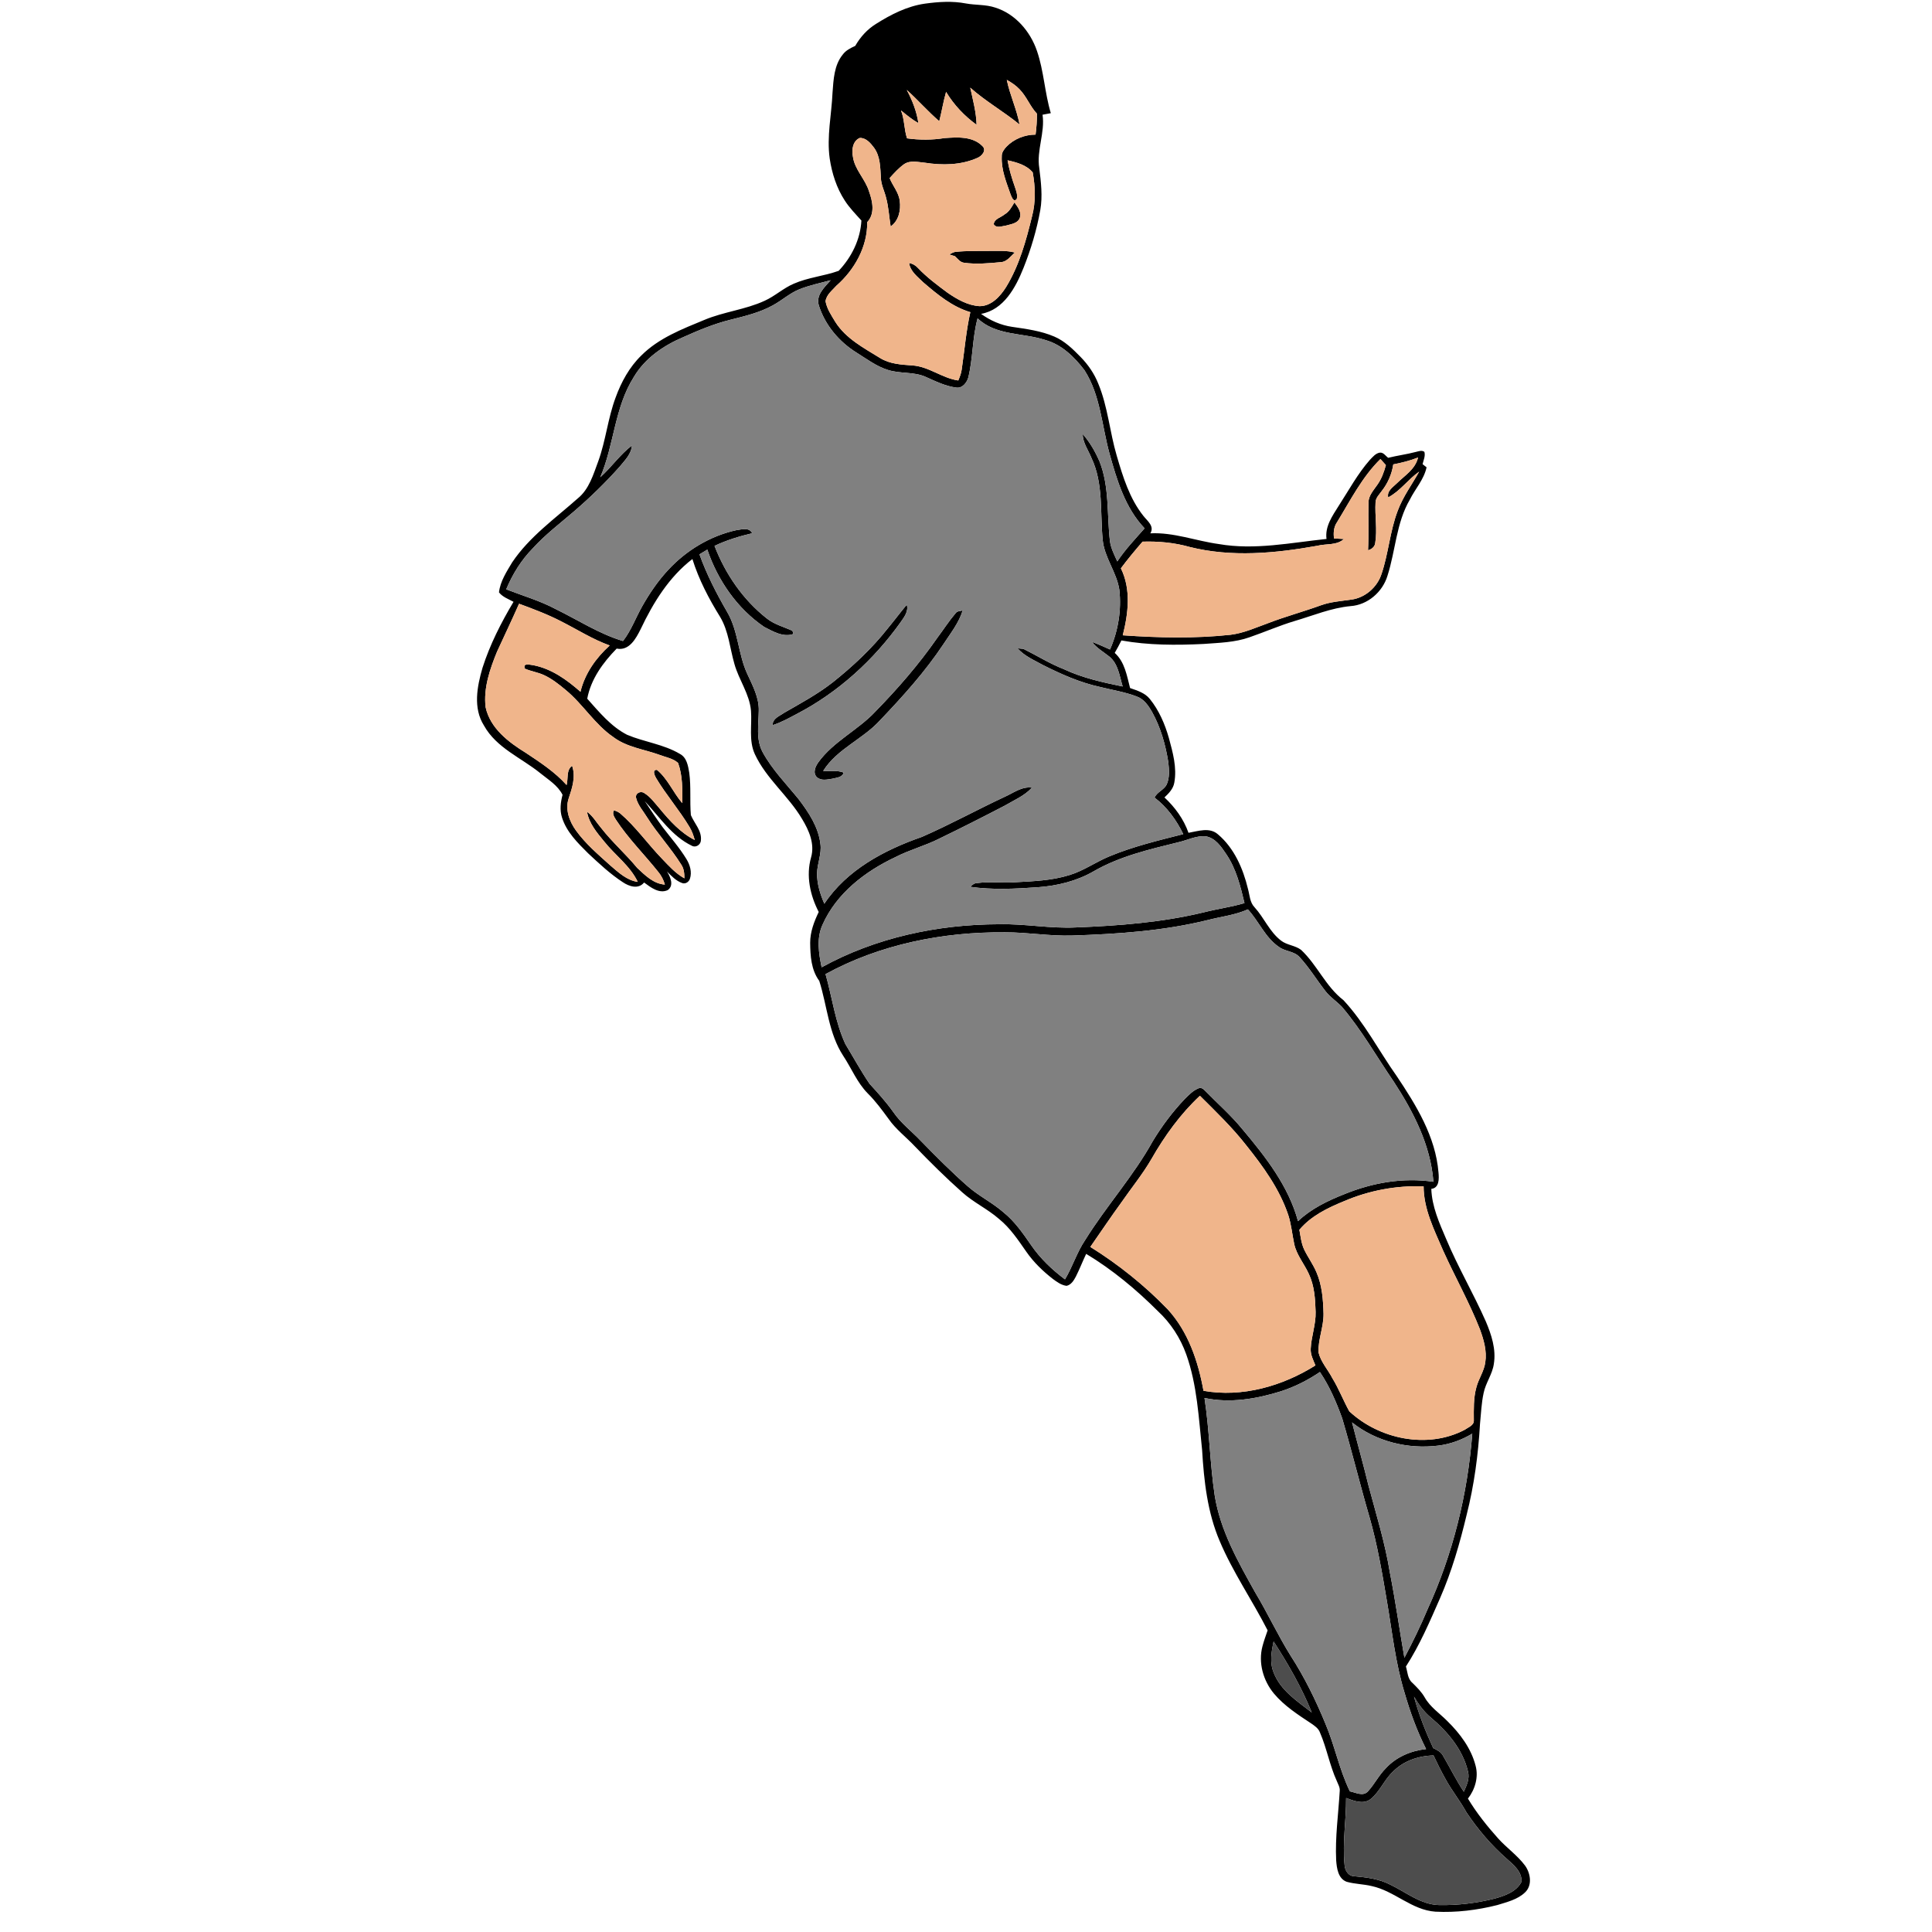 <?xml version="1.0" encoding="UTF-8" ?>
<!DOCTYPE svg PUBLIC "-//W3C//DTD SVG 1.1//EN" "http://www.w3.org/Graphics/SVG/1.1/DTD/svg11.dtd">
<svg width="1000pt" height="1000pt" viewBox="0 0 1000 1000" version="1.1" xmlns="http://www.w3.org/2000/svg">
	<g id="#000000ff">
		<path fill="#000000" opacity="1.00"
			d=" M 478.72 1.89 C 485.74 0.92 492.95 0.44 499.96 1.79 C 504.98 2.72 510.22 2.27 515.12 3.92 C 525.52 7.17 533.28 16.24 536.73 26.36 C 540.32 36.81 540.73 48.01 543.90 58.58 C 542.47 58.85 541.04 59.11 539.62 59.38 C 540.97 68.72 536.45 77.71 537.93 87.02 C 538.80 94.23 539.73 101.56 538.44 108.79 C 536.61 119.00 533.62 129.00 529.78 138.63 C 525.75 148.74 519.57 160.37 507.79 162.46 C 512.55 165.91 518.03 168.33 523.88 169.18 C 531.27 170.27 538.80 171.24 545.73 174.22 C 551.08 176.51 555.31 180.67 559.32 184.77 C 563.21 188.74 566.42 193.41 568.47 198.59 C 573.43 210.52 574.38 223.57 578.02 235.89 C 581.22 246.80 584.66 258.07 591.87 267.10 C 593.94 269.71 597.64 272.37 595.42 276.05 C 607.54 275.46 618.99 279.98 630.85 281.60 C 649.43 284.84 668.12 280.89 686.60 278.96 C 685.73 272.47 689.67 266.99 692.92 261.80 C 698.13 253.76 702.71 245.24 709.06 238.02 C 710.52 236.52 711.99 234.66 714.16 234.28 C 716.07 234.05 717.16 235.99 718.53 236.96 C 723.30 235.77 728.19 235.16 732.95 233.89 C 734.36 233.57 735.93 232.91 737.26 233.88 C 737.86 236.06 736.81 238.17 736.32 240.25 C 736.84 240.66 737.88 241.47 738.39 241.88 C 737.05 248.18 732.51 253.00 729.71 258.64 C 722.68 270.67 722.34 284.99 718.16 298.00 C 715.64 306.39 707.91 313.12 699.06 313.72 C 689.05 314.66 679.74 318.59 670.19 321.41 C 662.24 323.78 654.63 327.13 646.80 329.83 C 639.16 332.56 630.97 332.69 622.97 333.31 C 608.79 334.00 594.45 334.02 580.44 331.50 C 579.35 333.68 578.20 335.83 576.98 337.94 C 582.19 342.61 583.25 349.72 584.93 356.14 C 588.61 357.42 592.64 358.62 595.17 361.81 C 599.91 367.68 602.95 374.76 605.01 381.98 C 607.03 389.45 609.26 397.28 607.82 405.08 C 607.30 408.26 604.97 410.64 602.72 412.75 C 608.17 417.82 612.69 424.00 615.16 431.06 C 620.15 430.21 626.03 428.03 630.38 431.83 C 638.81 438.93 643.43 449.59 645.95 460.11 C 646.86 463.33 646.88 467.07 649.36 469.61 C 654.33 475.06 657.12 482.33 663.09 486.88 C 666.16 489.24 670.35 489.31 673.43 491.64 C 681.77 499.44 686.20 510.65 695.35 517.67 C 706.32 529.45 713.69 543.93 722.94 557.00 C 733.04 572.09 743.06 588.32 744.56 606.87 C 744.87 610.00 745.04 614.91 740.84 615.35 C 741.16 624.56 744.99 633.04 748.56 641.36 C 754.67 655.91 762.68 669.55 769.06 683.98 C 771.98 690.86 774.45 698.39 773.21 705.96 C 772.47 711.31 768.98 715.75 767.92 721.02 C 766.77 726.26 766.59 731.66 766.05 736.99 C 765.13 752.85 763.05 768.69 759.12 784.11 C 755.60 798.82 751.41 813.43 745.33 827.30 C 740.04 839.33 734.86 851.51 727.70 862.58 C 728.57 865.42 728.55 868.90 730.99 870.99 C 733.37 873.30 735.75 875.67 737.43 878.58 C 740.25 883.61 745.18 886.81 749.15 890.84 C 755.69 897.26 761.47 904.95 763.77 913.96 C 765.36 919.86 763.48 926.22 759.80 930.95 C 764.24 938.33 769.63 945.09 775.37 951.50 C 779.79 956.44 785.38 960.28 789.37 965.63 C 792.19 969.56 793.24 975.79 789.41 979.45 C 785.54 983.22 780.03 984.48 775.03 986.05 C 764.59 988.69 753.72 990.03 742.97 989.48 C 730.68 988.65 721.76 978.73 710.00 976.23 C 705.72 975.19 701.24 975.20 697.01 974.00 C 692.58 972.34 691.92 967.00 691.60 962.94 C 691.01 950.90 692.76 938.91 693.45 926.92 C 693.62 925.10 692.57 923.53 691.96 921.92 C 688.23 913.78 686.74 904.85 683.17 896.65 C 682.41 894.63 680.56 893.37 678.88 892.19 C 671.93 887.58 664.75 883.01 659.36 876.55 C 653.84 869.90 651.19 860.61 653.44 852.15 C 654.17 849.34 655.18 846.61 656.12 843.87 C 648.18 828.32 638.16 813.85 631.34 797.72 C 624.95 782.82 623.16 766.55 622.21 750.52 C 620.43 733.91 619.67 716.89 614.00 701.02 C 610.97 692.54 605.95 684.79 599.34 678.66 C 588.11 667.44 575.82 657.20 562.20 649.00 C 560.34 652.88 558.81 656.92 556.86 660.76 C 555.80 662.76 554.44 665.01 552.06 665.55 C 549.38 665.22 547.13 663.57 545.02 662.02 C 539.81 657.98 535.01 653.35 531.24 647.92 C 527.02 641.88 522.89 635.61 517.10 630.93 C 511.16 625.73 503.87 622.39 498.00 617.09 C 489.53 609.55 481.45 601.57 473.59 593.41 C 469.09 588.59 463.71 584.59 459.93 579.14 C 456.56 574.55 453.18 569.93 449.13 565.92 C 443.65 560.37 440.74 552.97 436.49 546.55 C 428.88 534.93 428.15 520.62 424.05 507.70 C 419.86 502.05 419.41 494.77 419.34 487.99 C 419.33 482.37 421.37 477.03 423.77 472.03 C 419.31 463.42 417.10 453.28 419.81 443.77 C 421.82 436.82 418.73 429.81 415.18 423.95 C 408.13 411.94 396.60 403.09 390.70 390.33 C 387.45 383.26 389.29 375.34 388.71 367.87 C 387.95 359.16 382.44 351.94 380.14 343.68 C 377.77 335.53 377.17 326.71 372.72 319.29 C 366.88 309.87 361.70 299.96 358.38 289.35 C 346.26 298.67 338.08 311.98 331.62 325.61 C 329.19 330.46 325.71 337.02 319.19 335.71 C 312.11 342.95 305.85 351.49 303.95 361.65 C 310.14 368.55 316.22 376.06 324.63 380.35 C 333.55 384.09 343.52 385.22 351.93 390.23 C 355.49 392.11 356.15 396.40 356.76 399.99 C 357.74 407.25 356.97 414.61 357.59 421.90 C 359.37 426.18 363.28 429.93 362.79 434.90 C 362.76 437.16 360.19 438.92 358.13 437.78 C 347.75 432.79 341.34 422.80 333.70 414.63 C 336.72 419.16 339.74 423.70 342.95 428.11 C 347.12 433.57 351.71 438.75 355.29 444.64 C 357.14 447.64 358.25 451.41 357.10 454.87 C 356.57 456.48 354.81 457.67 353.11 457.08 C 349.93 455.96 347.53 453.41 345.22 451.07 C 346.97 453.80 349.00 458.32 345.63 460.71 C 341.23 462.77 336.78 459.30 333.38 456.78 C 330.46 460.42 325.66 458.85 322.39 456.64 C 315.83 452.37 310.09 446.97 304.39 441.65 C 298.99 436.28 293.24 430.63 290.90 423.17 C 289.65 419.33 290.16 415.22 291.18 411.40 C 288.69 406.48 283.86 403.60 279.72 400.24 C 269.84 392.21 256.95 387.17 250.50 375.53 C 244.78 366.50 246.94 355.30 249.74 345.67 C 253.58 333.65 259.35 322.32 265.80 311.50 C 263.20 310.07 260.15 309.03 258.27 306.61 C 258.92 300.89 262.22 295.90 265.11 291.06 C 274.03 277.79 287.24 268.46 299.04 257.98 C 304.98 253.19 307.12 245.52 309.69 238.66 C 313.57 227.94 314.64 216.46 318.63 205.79 C 321.55 197.74 325.76 190.01 331.95 184.00 C 340.93 174.99 353.07 170.34 364.61 165.57 C 374.68 161.35 385.78 160.28 395.72 155.71 C 401.08 153.31 405.44 149.15 410.85 146.85 C 418.28 143.58 426.52 142.91 434.10 140.18 C 440.78 133.13 445.34 123.94 445.86 114.14 C 442.85 110.80 439.68 107.57 437.24 103.78 C 433.00 97.26 430.60 89.69 429.45 82.04 C 427.85 70.69 430.42 59.35 430.91 48.01 C 431.42 41.24 431.71 33.75 436.21 28.24 C 437.81 26.06 440.28 24.85 442.67 23.75 C 445.30 19.16 448.90 15.16 453.42 12.37 C 461.15 7.49 469.55 3.19 478.72 1.89 M 521.11 41.35 C 522.72 49.22 526.28 56.55 527.72 64.44 C 519.48 57.72 510.15 52.46 502.20 45.37 C 503.57 51.72 505.31 58.07 505.48 64.60 C 499.15 60.00 493.72 54.28 489.69 47.56 C 488.26 52.56 487.45 57.71 486.16 62.74 C 480.25 57.66 475.12 51.75 469.33 46.54 C 472.21 51.92 474.47 57.66 475.35 63.72 C 472.10 61.89 469.23 59.51 466.35 57.17 C 468.22 61.80 467.90 66.90 469.49 71.61 C 475.94 72.50 482.48 72.51 488.91 71.47 C 495.49 71.00 503.40 70.46 508.45 75.57 C 510.87 77.76 508.14 80.87 505.85 81.75 C 497.37 85.51 487.76 85.64 478.73 84.23 C 475.18 83.91 471.13 82.81 467.95 84.98 C 465.13 87.01 462.78 89.60 460.47 92.18 C 462.04 96.19 465.20 99.57 465.71 103.98 C 466.36 108.77 465.18 114.29 461.00 117.21 C 460.19 112.18 459.94 107.05 458.58 102.13 C 457.75 98.78 456.06 95.63 455.95 92.14 C 455.61 86.83 455.70 81.00 452.42 76.50 C 450.62 74.09 448.30 71.29 445.00 71.40 C 441.41 72.92 440.71 77.58 441.45 81.00 C 442.35 87.84 447.91 92.68 449.83 99.14 C 451.67 104.18 452.99 110.67 448.87 114.98 C 449.03 127.71 442.31 139.66 432.91 147.89 C 430.77 150.31 427.70 152.57 427.31 155.97 C 428.01 159.89 430.35 163.27 432.36 166.63 C 437.83 175.30 447.19 180.16 455.65 185.39 C 460.61 188.42 466.50 188.74 472.13 189.14 C 480.71 189.64 487.57 195.74 496.00 196.93 C 496.80 195.07 497.54 193.17 497.79 191.16 C 499.24 181.29 500.05 171.32 502.24 161.57 C 492.84 158.79 485.18 152.40 477.88 146.14 C 474.95 143.24 471.19 140.53 470.55 136.16 C 472.38 136.44 473.97 137.40 475.19 138.77 C 479.78 143.59 485.14 147.57 490.47 151.53 C 495.40 154.92 500.90 158.10 507.01 158.47 C 513.12 158.48 517.68 153.44 520.71 148.65 C 527.57 137.48 531.09 124.64 534.17 112.00 C 536.15 104.57 535.90 96.73 534.52 89.22 C 531.33 85.39 526.19 84.01 521.51 82.98 C 522.31 87.66 523.71 92.21 525.28 96.69 C 525.95 98.74 526.85 100.89 526.24 103.08 C 524.46 104.82 523.71 101.94 523.15 100.83 C 520.92 94.42 518.17 87.89 518.51 80.98 C 518.39 79.00 519.66 77.33 520.92 75.95 C 524.82 71.89 530.41 69.69 536.01 69.68 C 536.48 66.09 536.74 62.47 536.71 58.84 C 533.14 55.06 531.39 49.98 527.75 46.26 C 525.85 44.23 523.52 42.69 521.11 41.35 M 413.71 149.76 C 408.73 151.78 404.73 155.49 400.04 158.03 C 393.16 161.85 385.42 163.65 377.85 165.56 C 369.46 167.65 361.45 171.01 353.58 174.54 C 343.41 178.86 333.82 185.43 328.10 195.09 C 318.09 210.83 317.91 230.17 310.70 247.03 C 316.48 241.86 320.92 235.27 327.10 230.57 C 326.78 235.07 323.36 238.31 320.68 241.62 C 313.32 249.90 305.33 257.64 296.92 264.85 C 289.74 271.03 282.15 276.78 275.77 283.82 C 269.80 289.88 265.29 297.20 262.02 305.03 C 270.60 308.37 279.53 310.94 287.69 315.30 C 299.22 320.92 310.07 328.09 322.46 331.79 C 326.76 326.28 329.08 319.60 332.53 313.59 C 336.32 306.92 340.67 300.53 345.92 294.92 C 355.23 284.86 367.55 277.43 380.97 274.44 C 383.75 274.10 387.79 272.71 389.34 276.01 C 382.65 277.58 376.05 279.59 369.84 282.55 C 375.45 297.12 384.60 310.45 396.92 320.13 C 400.81 323.23 405.70 324.47 410.16 326.48 C 410.30 326.89 410.57 327.72 410.70 328.13 C 405.50 330.06 400.09 326.82 395.54 324.49 C 381.58 315.00 371.50 300.37 366.11 284.48 C 364.75 285.29 363.39 286.11 362.04 286.92 C 365.76 297.31 370.81 307.13 376.33 316.66 C 382.22 326.63 382.02 338.70 386.91 349.06 C 389.65 355.04 392.94 361.16 392.74 367.94 C 392.66 375.05 391.19 382.73 394.73 389.29 C 399.65 398.33 406.93 405.74 413.39 413.67 C 418.58 420.51 423.64 428.09 424.65 436.84 C 425.36 441.99 423.03 446.89 422.91 452.00 C 422.84 457.47 424.53 462.79 426.68 467.76 C 438.33 450.23 457.75 439.94 477.14 433.19 C 491.56 426.89 505.38 419.31 519.63 412.62 C 524.30 410.63 528.76 406.93 534.13 407.69 C 530.29 411.93 524.87 414.15 520.03 417.01 C 508.79 422.86 497.48 428.60 486.07 434.12 C 478.80 437.79 470.85 439.85 463.61 443.57 C 447.83 450.97 432.95 462.37 425.73 478.66 C 422.57 485.63 423.77 493.45 425.28 500.67 C 453.18 485.32 485.27 478.46 516.98 478.39 C 530.35 478.05 543.62 480.71 557.00 480.03 C 579.15 479.16 601.40 477.45 623.01 472.24 C 630.01 470.45 637.20 469.50 644.14 467.45 C 642.06 458.70 639.86 449.72 634.75 442.18 C 632.12 438.27 629.08 433.71 624.07 432.87 C 619.15 432.44 614.62 434.89 609.93 435.94 C 594.91 439.65 579.55 443.19 566.03 451.01 C 557.26 456.06 547.26 458.50 537.22 459.23 C 525.56 460.05 513.73 460.67 502.12 459.01 C 503.21 458.07 504.34 456.99 505.90 457.05 C 512.26 456.23 518.67 457.06 525.05 456.67 C 534.66 456.13 544.45 455.82 553.70 452.89 C 560.99 450.66 567.23 446.12 574.24 443.24 C 586.55 438.11 599.57 435.03 612.46 431.74 C 608.92 424.48 604.08 417.73 597.58 412.83 C 598.93 409.85 602.54 408.89 603.91 405.95 C 605.49 402.38 605.11 398.32 604.72 394.55 C 603.29 385.57 600.81 376.65 596.38 368.67 C 594.50 365.33 592.16 361.86 588.39 360.51 C 582.31 358.18 575.84 357.18 569.55 355.61 C 559.09 353.34 549.23 348.97 539.72 344.16 C 535.18 341.64 530.19 339.56 526.69 335.57 C 527.44 335.64 528.95 335.78 529.70 335.85 C 536.69 339.31 543.33 343.50 550.63 346.36 C 560.27 350.90 570.71 353.19 581.09 355.32 C 579.46 349.94 578.82 343.60 574.16 339.82 C 571.08 337.37 567.58 335.39 565.16 332.22 C 568.35 333.37 571.44 334.79 574.54 336.18 C 578.78 326.55 580.55 315.68 579.36 305.22 C 577.98 296.15 571.65 288.67 570.76 279.49 C 569.35 265.33 571.23 250.29 564.93 237.04 C 563.32 232.96 560.42 229.23 560.42 224.67 C 564.09 228.83 566.88 233.72 569.09 238.79 C 574.32 251.90 572.89 266.31 574.50 280.05 C 574.99 283.80 576.78 287.18 578.31 290.59 C 582.41 284.39 587.56 279.02 592.44 273.46 C 582.36 262.89 578.11 248.50 574.28 234.78 C 570.29 220.33 569.61 204.50 561.30 191.60 C 556.12 184.79 549.55 178.34 541.08 176.00 C 529.44 172.15 515.46 173.86 506.00 164.77 C 503.26 174.80 503.65 185.36 501.18 195.44 C 500.39 198.11 498.11 201.05 495.01 200.62 C 489.33 199.91 484.16 197.30 478.99 195.01 C 472.85 192.32 465.90 193.52 459.59 191.48 C 453.64 189.64 448.64 185.81 443.42 182.56 C 434.35 176.95 426.99 168.24 423.80 157.99 C 422.24 152.66 426.81 148.65 429.94 145.06 C 424.50 146.51 418.95 147.66 413.71 149.76 M 721.16 240.37 C 720.40 245.38 718.34 250.15 715.20 254.12 C 713.94 255.94 712.08 257.61 711.98 259.97 C 711.57 267.01 712.96 274.12 711.80 281.13 C 711.55 283.07 709.90 284.34 708.10 284.79 C 708.51 276.56 708.14 268.32 708.33 260.09 C 708.35 256.47 710.98 253.76 712.89 250.94 C 715.07 247.89 716.37 244.33 717.33 240.74 C 716.38 239.68 715.44 238.63 714.51 237.59 C 705.02 246.92 698.98 258.96 692.11 270.19 C 690.35 272.70 690.09 275.75 690.49 278.71 C 692.19 278.79 693.88 278.86 695.61 278.98 C 691.92 282.39 686.40 281.33 681.85 282.49 C 660.11 286.39 637.50 288.54 615.82 283.12 C 607.88 280.87 599.62 280.10 591.39 280.36 C 587.52 284.85 583.71 289.40 580.17 294.16 C 585.51 305.01 584.01 317.52 581.14 328.83 C 599.71 330.13 618.40 330.56 636.94 328.56 C 643.75 327.72 650.04 324.82 656.45 322.52 C 665.37 319.08 674.63 316.60 683.61 313.33 C 688.74 311.46 694.22 311.12 699.58 310.34 C 706.73 309.32 712.92 303.86 715.10 297.01 C 718.70 286.36 719.42 274.92 723.45 264.39 C 726.14 257.11 730.81 250.83 734.57 244.11 C 728.83 248.09 724.77 254.18 718.53 257.44 C 717.75 254.05 721.04 252.14 723.07 250.09 C 727.16 246.05 732.61 242.81 733.97 236.81 C 729.84 238.45 725.52 239.52 721.16 240.37 M 257.28 337.27 C 253.57 346.33 250.19 356.12 251.35 366.03 C 253.69 376.95 263.23 384.18 272.23 389.71 C 279.66 394.65 287.29 399.63 293.27 406.34 C 294.20 403.05 292.97 398.64 296.12 396.37 C 298.09 401.99 296.18 407.81 294.37 413.18 C 292.41 418.96 294.70 425.14 298.12 429.87 C 303.11 436.78 309.66 442.33 315.96 448.01 C 320.13 451.58 324.42 455.64 330.10 456.47 C 326.12 448.07 318.25 442.57 312.60 435.41 C 308.89 430.89 304.85 426.12 303.85 420.17 C 306.94 422.40 308.78 425.82 311.23 428.66 C 316.93 435.96 323.93 442.09 329.81 449.23 C 333.88 453.03 338.24 457.47 344.14 457.86 C 343.46 455.46 342.32 453.22 340.72 451.30 C 333.49 442.21 325.14 433.99 318.77 424.23 C 317.90 422.80 316.74 421.10 317.79 419.44 C 318.95 419.76 320.02 420.27 320.99 420.99 C 329.08 427.95 335.22 436.76 342.59 444.41 C 346.16 448.14 349.67 452.09 354.24 454.62 C 354.24 452.15 354.04 449.58 352.59 447.49 C 347.26 438.93 340.28 431.55 334.92 423.02 C 332.94 419.76 330.18 416.80 329.25 413.02 C 328.66 410.62 331.56 409.18 333.42 410.47 C 336.71 412.44 338.94 415.69 341.44 418.53 C 346.61 424.81 352.23 431.04 359.60 434.80 C 358.96 432.45 358.16 430.14 356.89 428.06 C 351.62 419.22 344.78 411.42 339.51 402.59 C 338.85 401.40 337.44 398.33 340.05 398.49 C 345.63 403.12 348.44 410.23 353.14 415.70 C 353.22 408.76 353.37 401.52 350.98 394.91 C 348.32 392.50 344.57 391.96 341.32 390.70 C 333.32 387.80 324.43 386.77 317.47 381.52 C 307.82 374.92 301.79 364.53 292.84 357.16 C 289.36 354.25 285.76 351.38 281.63 349.46 C 278.43 347.95 274.85 347.50 271.63 346.07 C 270.57 342.94 274.25 344.12 276.04 344.31 C 285.43 346.10 293.42 351.86 300.45 358.06 C 302.72 348.63 308.47 340.51 315.59 334.10 C 306.73 330.93 298.78 325.82 290.42 321.60 C 283.43 317.98 276.04 315.22 268.67 312.50 C 264.99 320.81 261.07 329.02 257.28 337.27 M 625.05 476.24 C 602.14 481.87 578.51 483.46 555.01 484.23 C 543.32 484.61 531.74 482.51 520.06 482.57 C 488.07 482.31 455.52 488.76 427.30 504.19 C 430.74 516.26 432.26 529.01 437.59 540.46 C 441.74 547.31 445.59 554.36 450.09 560.98 C 454.39 565.67 458.68 570.39 462.37 575.60 C 466.25 581.30 471.83 585.48 476.54 590.45 C 484.46 598.56 492.45 606.63 500.99 614.10 C 506.74 619.14 513.72 622.51 519.47 627.56 C 525.23 632.21 529.47 638.35 533.65 644.39 C 538.37 651.33 544.53 657.18 551.23 662.20 C 555.20 655.63 557.39 648.15 561.72 641.77 C 572.63 624.22 586.65 608.78 596.67 590.66 C 601.36 582.91 606.82 575.62 613.03 569.03 C 615.20 566.86 617.40 564.52 620.29 563.34 C 621.50 562.72 622.75 563.50 623.57 564.38 C 630.14 571.13 637.28 577.33 643.23 584.68 C 655.11 598.81 666.94 613.94 671.85 632.07 C 678.69 625.58 687.29 621.46 695.98 618.04 C 710.43 612.14 726.38 609.37 741.92 611.68 C 740.50 592.71 731.56 575.40 721.32 559.74 C 712.51 546.88 704.81 533.20 694.69 521.28 C 691.96 518.35 688.48 516.20 686.04 512.99 C 681.50 507.18 677.65 500.82 672.64 495.38 C 669.86 492.27 665.18 492.53 661.94 490.11 C 654.82 485.24 651.63 476.86 645.89 470.69 C 639.28 473.68 632.00 474.42 625.05 476.24 M 595.95 599.96 C 591.37 607.86 585.56 614.93 580.38 622.43 C 574.89 629.98 569.69 637.74 564.35 645.40 C 578.92 654.48 592.43 665.31 604.36 677.65 C 615.00 689.23 620.19 704.66 622.93 719.88 C 643.00 723.45 663.86 717.43 680.87 706.73 C 679.72 703.95 678.23 701.13 678.43 698.05 C 678.72 691.65 681.14 685.50 680.96 679.06 C 680.77 672.41 680.35 665.53 677.47 659.42 C 675.11 654.20 671.18 649.68 669.91 644.00 C 668.84 639.01 668.39 633.88 666.84 629.00 C 662.35 615.53 653.91 603.88 645.13 592.90 C 637.89 583.61 629.39 575.45 621.07 567.17 C 610.97 576.62 602.78 587.98 595.95 599.96 M 695.65 621.74 C 687.17 625.21 678.56 629.37 672.56 636.53 C 673.19 640.03 673.54 643.66 675.11 646.91 C 677.04 650.89 679.71 654.48 681.42 658.58 C 684.32 665.31 684.87 672.76 685.06 680.01 C 685.14 686.77 682.23 693.19 682.44 699.95 C 683.64 704.96 687.30 708.85 689.63 713.35 C 692.99 718.83 695.28 724.89 698.39 730.49 C 713.93 744.96 738.88 750.15 758.08 740.08 C 759.89 738.78 763.04 737.79 762.85 735.10 C 762.83 729.40 762.62 723.61 764.17 718.07 C 765.32 713.59 768.20 709.71 768.79 705.07 C 769.68 699.24 767.98 693.44 766.00 688.02 C 760.50 674.02 753.08 660.89 746.91 647.19 C 742.35 636.58 736.89 625.89 736.86 614.06 C 722.75 613.53 708.62 616.18 695.65 621.74 M 662.91 720.16 C 650.26 724.11 636.59 726.41 623.45 723.59 C 626.02 740.30 626.23 757.26 628.72 773.97 C 631.60 792.21 640.85 808.40 649.72 824.29 C 656.15 834.98 661.38 846.34 667.99 856.93 C 675.15 868.00 680.98 879.88 685.99 892.06 C 690.89 903.54 693.20 915.95 698.70 927.20 C 701.72 927.81 705.64 930.04 708.12 927.12 C 711.50 923.42 713.72 918.80 717.31 915.25 C 722.65 909.39 730.34 906.15 738.15 905.32 C 733.42 895.96 729.85 886.05 726.94 875.98 C 722.27 860.67 720.60 844.69 717.90 828.97 C 715.44 814.31 712.96 799.62 708.86 785.30 C 703.89 768.32 699.74 751.11 694.72 734.14 C 691.70 725.79 688.18 717.55 683.18 710.16 C 676.91 714.39 670.12 717.85 662.91 720.16 M 699.83 736.25 C 702.58 747.12 705.67 757.91 708.30 768.81 C 712.30 783.81 716.94 798.68 719.41 814.04 C 722.29 828.65 724.36 843.40 726.91 858.06 C 731.25 849.87 735.31 841.52 738.90 832.97 C 752.00 804.39 759.66 773.38 762.04 742.06 C 756.67 745.27 750.71 747.49 744.49 748.24 C 728.84 750.22 712.24 746.17 699.83 736.25 M 659.22 849.62 C 658.11 854.87 657.11 860.53 659.24 865.68 C 662.76 874.94 671.47 880.57 678.97 886.38 C 673.74 873.44 666.77 861.33 659.22 849.62 M 741.82 904.79 C 743.81 905.77 745.96 906.80 746.99 908.91 C 750.59 915.05 753.73 921.45 757.67 927.39 C 759.12 924.14 760.80 920.60 759.83 916.96 C 757.20 905.71 749.44 896.50 740.82 889.19 C 737.11 886.15 734.28 882.26 731.88 878.16 C 734.34 887.33 737.84 896.18 741.82 904.79 M 721.02 916.98 C 716.44 921.22 714.19 927.45 709.28 931.34 C 705.49 934.11 700.63 932.08 696.74 930.64 C 696.83 942.12 694.79 953.58 695.93 965.04 C 696.02 967.92 697.78 971.11 701.02 971.14 C 707.36 971.72 713.84 972.48 719.58 975.49 C 727.83 979.42 735.38 985.85 744.95 986.06 C 754.59 986.22 764.29 985.05 773.65 982.71 C 778.90 981.24 784.87 979.20 787.53 974.02 C 787.82 968.75 783.43 965.25 779.90 962.10 C 771.87 955.08 764.91 946.87 759.00 938.02 C 755.63 931.86 751.12 926.44 747.86 920.23 C 745.75 916.44 743.81 912.55 741.99 908.62 C 734.31 908.78 726.47 911.41 721.02 916.98 Z" />
		<path fill="#000000" opacity="1.00"
			d=" M 519.96 110.97 C 522.40 109.60 523.67 107.07 525.07 104.78 C 526.73 107.07 528.99 109.87 527.82 112.89 C 526.69 115.67 523.26 116.01 520.74 116.75 C 518.59 117.00 515.77 118.38 514.34 116.04 C 514.72 113.18 518.05 112.62 519.96 110.97 Z" />
		<path fill="#000000" opacity="1.00"
			d=" M 491.35 131.70 C 492.46 131.17 493.54 130.40 494.82 130.35 C 500.53 129.74 506.29 129.97 512.02 129.88 C 516.45 129.94 520.97 129.52 525.30 130.73 C 523.10 132.59 521.24 135.49 518.10 135.68 C 511.75 136.28 505.29 136.88 498.95 135.99 C 496.89 135.74 495.67 133.88 494.24 132.60 C 493.52 132.38 492.07 131.92 491.35 131.70 Z" />
		<path fill="#000000" opacity="1.00"
			d=" M 459.39 325.39 C 462.78 321.32 465.93 317.04 469.35 312.99 C 470.37 316.47 467.97 319.43 466.12 322.11 C 452.16 341.68 433.85 358.37 412.47 369.50 C 408.39 371.66 404.34 373.96 399.90 375.33 C 399.87 371.82 403.57 370.60 405.95 368.89 C 414.54 363.95 423.30 359.24 431.12 353.10 C 441.45 344.86 451.18 335.78 459.39 325.39 Z" />
		<path fill="#000000" opacity="1.00"
			d=" M 494.56 317.46 C 495.40 316.21 496.99 316.31 498.29 315.97 C 496.30 322.43 492.01 327.79 488.35 333.37 C 478.91 347.60 467.42 360.32 455.68 372.65 C 446.78 382.56 433.29 387.52 426.07 399.05 C 429.59 399.29 433.32 398.56 436.69 399.88 C 436.00 402.40 433.09 402.47 431.02 403.03 C 428.34 403.45 425.03 404.32 422.79 402.25 C 420.58 400.03 422.03 396.73 423.56 394.58 C 431.45 383.67 444.16 377.92 453.21 368.18 C 464.79 356.31 475.72 343.74 485.17 330.10 C 488.33 325.91 491.16 321.46 494.56 317.46 Z" />
	</g>
	<g id="#f0b58bff">
		<path fill="#f0b58b" opacity="1.00"
			d=" M 521.11 41.35 C 523.52 42.69 525.85 44.23 527.75 46.26 C 531.39 49.98 533.14 55.06 536.71 58.84 C 536.74 62.47 536.48 66.09 536.01 69.68 C 530.41 69.69 524.82 71.89 520.92 75.95 C 519.66 77.33 518.39 79.00 518.51 80.98 C 518.17 87.89 520.92 94.42 523.15 100.83 C 523.71 101.94 524.46 104.82 526.24 103.08 C 526.85 100.89 525.95 98.74 525.28 96.69 C 523.71 92.21 522.31 87.66 521.51 82.98 C 526.19 84.01 531.33 85.39 534.52 89.22 C 535.90 96.73 536.15 104.57 534.17 112.00 C 531.09 124.64 527.57 137.48 520.71 148.65 C 517.68 153.44 513.12 158.48 507.01 158.47 C 500.90 158.10 495.40 154.92 490.47 151.53 C 485.14 147.57 479.78 143.59 475.19 138.77 C 473.97 137.40 472.38 136.44 470.55 136.16 C 471.19 140.53 474.95 143.24 477.88 146.14 C 485.18 152.40 492.84 158.79 502.24 161.57 C 500.05 171.32 499.24 181.29 497.79 191.16 C 497.54 193.17 496.80 195.07 496.00 196.93 C 487.57 195.74 480.71 189.64 472.13 189.14 C 466.50 188.74 460.61 188.42 455.65 185.39 C 447.19 180.16 437.83 175.30 432.36 166.63 C 430.35 163.27 428.01 159.89 427.31 155.97 C 427.70 152.57 430.77 150.31 432.91 147.89 C 442.31 139.66 449.03 127.71 448.87 114.98 C 452.99 110.67 451.67 104.18 449.83 99.14 C 447.91 92.68 442.35 87.84 441.45 81.00 C 440.71 77.58 441.41 72.92 445.00 71.40 C 448.30 71.29 450.62 74.09 452.42 76.50 C 455.70 81.00 455.61 86.83 455.95 92.14 C 456.06 95.63 457.75 98.78 458.58 102.13 C 459.94 107.05 460.19 112.18 461.00 117.21 C 465.18 114.29 466.36 108.77 465.71 103.98 C 465.20 99.57 462.04 96.19 460.47 92.18 C 462.78 89.60 465.13 87.01 467.95 84.98 C 471.13 82.81 475.18 83.91 478.73 84.23 C 487.76 85.64 497.37 85.51 505.85 81.75 C 508.14 80.87 510.87 77.76 508.45 75.57 C 503.40 70.46 495.49 71.00 488.91 71.47 C 482.48 72.51 475.94 72.50 469.49 71.61 C 467.90 66.90 468.22 61.80 466.35 57.17 C 469.23 59.51 472.10 61.89 475.35 63.72 C 474.47 57.66 472.21 51.92 469.33 46.54 C 475.12 51.75 480.25 57.66 486.16 62.74 C 487.45 57.71 488.26 52.56 489.69 47.56 C 493.72 54.28 499.15 60.00 505.48 64.60 C 505.31 58.07 503.57 51.72 502.20 45.37 C 510.15 52.46 519.48 57.72 527.72 64.44 C 526.28 56.55 522.72 49.22 521.11 41.35 M 519.96 110.97 C 518.05 112.62 514.72 113.18 514.34 116.04 C 515.77 118.38 518.59 117.00 520.74 116.75 C 523.26 116.01 526.69 115.67 527.82 112.89 C 528.99 109.87 526.73 107.07 525.07 104.78 C 523.67 107.07 522.40 109.60 519.96 110.97 M 491.35 131.70 C 492.07 131.92 493.52 132.38 494.24 132.60 C 495.67 133.88 496.89 135.74 498.95 135.99 C 505.29 136.88 511.75 136.28 518.10 135.68 C 521.24 135.49 523.10 132.59 525.30 130.73 C 520.97 129.52 516.45 129.94 512.02 129.88 C 506.29 129.97 500.53 129.74 494.82 130.35 C 493.54 130.40 492.46 131.17 491.35 131.70 Z" />
		<path fill="#f0b58b" opacity="1.00"
			d=" M 721.16 240.37 C 725.52 239.52 729.84 238.45 733.97 236.81 C 732.61 242.81 727.16 246.05 723.07 250.09 C 721.04 252.14 717.75 254.05 718.53 257.44 C 724.77 254.18 728.83 248.09 734.57 244.11 C 730.81 250.83 726.14 257.11 723.45 264.39 C 719.42 274.92 718.70 286.36 715.10 297.01 C 712.92 303.86 706.73 309.32 699.58 310.34 C 694.22 311.12 688.74 311.46 683.61 313.33 C 674.63 316.60 665.37 319.08 656.45 322.52 C 650.04 324.82 643.75 327.72 636.94 328.56 C 618.40 330.56 599.71 330.13 581.14 328.83 C 584.01 317.52 585.51 305.01 580.17 294.16 C 583.71 289.40 587.52 284.85 591.39 280.36 C 599.62 280.10 607.88 280.87 615.82 283.12 C 637.50 288.54 660.11 286.39 681.85 282.49 C 686.40 281.33 691.92 282.39 695.61 278.98 C 693.88 278.86 692.19 278.79 690.49 278.71 C 690.09 275.75 690.35 272.70 692.11 270.19 C 698.98 258.96 705.02 246.92 714.51 237.59 C 715.44 238.63 716.38 239.68 717.33 240.74 C 716.37 244.33 715.07 247.89 712.89 250.94 C 710.98 253.76 708.35 256.47 708.33 260.09 C 708.14 268.32 708.51 276.56 708.10 284.79 C 709.90 284.34 711.55 283.07 711.80 281.13 C 712.96 274.12 711.57 267.01 711.98 259.97 C 712.08 257.61 713.94 255.94 715.20 254.12 C 718.34 250.15 720.40 245.38 721.16 240.37 Z" />
		<path fill="#f0b58b" opacity="1.00"
			d=" M 257.28 337.27 C 261.07 329.02 264.99 320.81 268.67 312.50 C 276.04 315.22 283.43 317.98 290.42 321.60 C 298.78 325.82 306.73 330.93 315.59 334.10 C 308.47 340.51 302.72 348.63 300.45 358.06 C 293.42 351.86 285.43 346.10 276.04 344.31 C 274.25 344.12 270.57 342.94 271.63 346.07 C 274.85 347.50 278.43 347.95 281.63 349.46 C 285.76 351.38 289.36 354.25 292.84 357.16 C 301.79 364.53 307.82 374.92 317.47 381.52 C 324.43 386.77 333.32 387.80 341.32 390.70 C 344.57 391.96 348.32 392.50 350.98 394.91 C 353.37 401.52 353.22 408.76 353.14 415.70 C 348.44 410.23 345.63 403.12 340.05 398.49 C 337.44 398.33 338.85 401.40 339.51 402.59 C 344.78 411.42 351.62 419.22 356.89 428.06 C 358.16 430.14 358.96 432.45 359.60 434.80 C 352.23 431.04 346.61 424.81 341.44 418.53 C 338.94 415.69 336.71 412.44 333.42 410.47 C 331.56 409.18 328.66 410.62 329.25 413.02 C 330.18 416.80 332.94 419.76 334.92 423.02 C 340.28 431.55 347.26 438.93 352.59 447.49 C 354.04 449.58 354.24 452.15 354.24 454.62 C 349.67 452.09 346.16 448.14 342.59 444.41 C 335.22 436.76 329.08 427.95 320.99 420.99 C 320.02 420.27 318.95 419.76 317.79 419.44 C 316.74 421.10 317.90 422.80 318.77 424.23 C 325.14 433.99 333.49 442.21 340.72 451.30 C 342.32 453.22 343.46 455.46 344.14 457.86 C 338.24 457.47 333.88 453.03 329.81 449.23 C 323.93 442.09 316.93 435.96 311.23 428.66 C 308.78 425.82 306.94 422.40 303.85 420.17 C 304.85 426.12 308.89 430.89 312.60 435.41 C 318.25 442.57 326.12 448.07 330.10 456.47 C 324.42 455.64 320.13 451.58 315.96 448.01 C 309.66 442.33 303.11 436.78 298.12 429.87 C 294.70 425.14 292.41 418.96 294.37 413.18 C 296.18 407.81 298.09 401.99 296.12 396.37 C 292.97 398.64 294.20 403.05 293.27 406.34 C 287.29 399.63 279.66 394.65 272.23 389.71 C 263.23 384.18 253.69 376.95 251.35 366.03 C 250.19 356.12 253.57 346.33 257.28 337.27 Z" />
		<path fill="#f0b58b" opacity="1.00"
			d=" M 595.95 599.96 C 602.78 587.98 610.97 576.62 621.07 567.17 C 629.39 575.45 637.89 583.61 645.13 592.90 C 653.91 603.88 662.35 615.53 666.84 629.00 C 668.39 633.88 668.84 639.01 669.91 644.00 C 671.18 649.68 675.11 654.20 677.47 659.42 C 680.35 665.53 680.77 672.41 680.96 679.06 C 681.14 685.50 678.72 691.65 678.43 698.05 C 678.23 701.13 679.72 703.95 680.87 706.73 C 663.86 717.43 643.00 723.45 622.93 719.88 C 620.19 704.66 615.00 689.23 604.36 677.65 C 592.43 665.31 578.92 654.48 564.35 645.40 C 569.69 637.74 574.89 629.98 580.38 622.43 C 585.56 614.93 591.37 607.86 595.95 599.96 Z" />
		<path fill="#f0b58b" opacity="1.00"
			d=" M 695.65 621.74 C 708.62 616.18 722.75 613.53 736.86 614.06 C 736.89 625.89 742.35 636.58 746.91 647.19 C 753.08 660.89 760.50 674.02 766.00 688.02 C 767.98 693.44 769.68 699.24 768.79 705.07 C 768.20 709.71 765.32 713.59 764.17 718.07 C 762.62 723.61 762.83 729.40 762.85 735.10 C 763.04 737.79 759.89 738.78 758.08 740.08 C 738.88 750.15 713.93 744.96 698.39 730.49 C 695.28 724.89 692.99 718.83 689.63 713.35 C 687.30 708.85 683.64 704.96 682.44 699.95 C 682.23 693.19 685.14 686.77 685.06 680.01 C 684.87 672.76 684.32 665.31 681.42 658.58 C 679.71 654.48 677.04 650.89 675.11 646.91 C 673.54 643.66 673.19 640.03 672.56 636.53 C 678.56 629.37 687.17 625.21 695.65 621.74 Z" />
	</g>
	<g id="#f11b27ff">
		<path fill="grey" opacity="1.00"
			d=" M 413.71 149.76 C 418.95 147.66 424.50 146.51 429.94 145.06 C 426.81 148.65 422.24 152.66 423.80 157.99 C 426.99 168.24 434.35 176.95 443.42 182.56 C 448.64 185.81 453.64 189.64 459.59 191.48 C 465.90 193.52 472.85 192.32 478.99 195.01 C 484.16 197.30 489.33 199.91 495.01 200.62 C 498.11 201.05 500.39 198.11 501.18 195.44 C 503.65 185.36 503.26 174.80 506.00 164.77 C 515.46 173.86 529.44 172.15 541.08 176.00 C 549.55 178.34 556.12 184.79 561.30 191.60 C 569.61 204.50 570.29 220.33 574.28 234.78 C 578.11 248.50 582.36 262.89 592.44 273.46 C 587.56 279.02 582.41 284.39 578.31 290.59 C 576.78 287.18 574.99 283.80 574.50 280.05 C 572.89 266.31 574.32 251.90 569.09 238.79 C 566.88 233.72 564.09 228.83 560.42 224.67 C 560.42 229.23 563.32 232.96 564.93 237.04 C 571.23 250.29 569.35 265.33 570.76 279.49 C 571.65 288.67 577.98 296.15 579.36 305.22 C 580.55 315.68 578.78 326.55 574.54 336.18 C 571.44 334.79 568.35 333.37 565.16 332.22 C 567.58 335.39 571.08 337.37 574.16 339.82 C 578.82 343.60 579.46 349.94 581.09 355.32 C 570.71 353.19 560.27 350.90 550.63 346.36 C 543.33 343.50 536.69 339.31 529.70 335.85 C 528.95 335.78 527.44 335.64 526.69 335.57 C 530.19 339.56 535.18 341.64 539.72 344.16 C 549.23 348.97 559.09 353.34 569.55 355.61 C 575.84 357.18 582.31 358.18 588.39 360.51 C 592.16 361.86 594.50 365.33 596.38 368.67 C 600.81 376.65 603.29 385.57 604.72 394.55 C 605.11 398.32 605.49 402.38 603.91 405.95 C 602.54 408.89 598.93 409.85 597.58 412.83 C 604.08 417.73 608.92 424.48 612.46 431.74 C 599.57 435.03 586.55 438.11 574.24 443.24 C 567.23 446.12 560.99 450.66 553.70 452.89 C 544.45 455.82 534.66 456.13 525.05 456.67 C 518.67 457.06 512.26 456.23 505.90 457.05 C 504.34 456.99 503.21 458.07 502.12 459.01 C 513.73 460.67 525.56 460.05 537.22 459.23 C 547.26 458.50 557.26 456.06 566.03 451.01 C 579.55 443.19 594.91 439.65 609.93 435.94 C 614.62 434.89 619.15 432.44 624.07 432.87 C 629.08 433.71 632.12 438.27 634.75 442.18 C 639.86 449.72 642.06 458.70 644.14 467.45 C 637.20 469.50 630.01 470.45 623.01 472.24 C 601.40 477.45 579.15 479.16 557.00 480.03 C 543.62 480.71 530.35 478.05 516.98 478.39 C 485.27 478.46 453.18 485.32 425.28 500.67 C 423.77 493.45 422.57 485.63 425.73 478.66 C 432.95 462.37 447.83 450.97 463.61 443.57 C 470.85 439.85 478.80 437.79 486.07 434.12 C 497.48 428.60 508.79 422.86 520.03 417.01 C 524.87 414.15 530.29 411.93 534.13 407.69 C 528.76 406.93 524.30 410.63 519.63 412.62 C 505.38 419.31 491.56 426.89 477.14 433.19 C 457.75 439.94 438.33 450.23 426.68 467.76 C 424.53 462.79 422.84 457.47 422.91 452.00 C 423.03 446.89 425.36 441.99 424.65 436.84 C 423.64 428.09 418.58 420.51 413.39 413.67 C 406.93 405.74 399.65 398.33 394.73 389.29 C 391.19 382.73 392.66 375.05 392.74 367.94 C 392.94 361.16 389.65 355.04 386.91 349.06 C 382.02 338.70 382.22 326.63 376.33 316.66 C 370.81 307.13 365.76 297.31 362.04 286.92 C 363.39 286.11 364.75 285.29 366.11 284.48 C 371.50 300.37 381.58 315.00 395.54 324.49 C 400.09 326.82 405.50 330.06 410.70 328.13 C 410.57 327.72 410.30 326.89 410.16 326.48 C 405.70 324.47 400.81 323.23 396.92 320.13 C 384.60 310.45 375.45 297.12 369.84 282.55 C 376.05 279.59 382.65 277.58 389.34 276.01 C 387.79 272.71 383.75 274.10 380.97 274.44 C 367.55 277.43 355.23 284.86 345.92 294.92 C 340.67 300.53 336.32 306.92 332.53 313.59 C 329.08 319.60 326.76 326.28 322.46 331.79 C 310.07 328.09 299.22 320.92 287.69 315.30 C 279.53 310.94 270.60 308.37 262.02 305.03 C 265.29 297.20 269.80 289.88 275.77 283.82 C 282.15 276.78 289.74 271.03 296.92 264.85 C 305.33 257.64 313.32 249.90 320.68 241.62 C 323.36 238.31 326.78 235.07 327.10 230.57 C 320.92 235.27 316.48 241.86 310.70 247.03 C 317.91 230.17 318.09 210.83 328.10 195.09 C 333.82 185.43 343.41 178.86 353.58 174.54 C 361.45 171.01 369.46 167.65 377.85 165.56 C 385.42 163.65 393.16 161.85 400.04 158.03 C 404.73 155.49 408.73 151.78 413.71 149.76 M 459.39 325.39 C 451.18 335.78 441.45 344.86 431.12 353.10 C 423.30 359.24 414.54 363.95 405.95 368.89 C 403.57 370.60 399.87 371.82 399.90 375.33 C 404.34 373.96 408.39 371.66 412.47 369.50 C 433.85 358.37 452.16 341.68 466.12 322.11 C 467.97 319.43 470.37 316.47 469.35 312.99 C 465.93 317.04 462.78 321.32 459.39 325.39 M 494.56 317.46 C 491.16 321.46 488.33 325.91 485.17 330.10 C 475.72 343.74 464.79 356.31 453.21 368.18 C 444.16 377.92 431.45 383.67 423.56 394.58 C 422.03 396.73 420.58 400.03 422.79 402.25 C 425.03 404.32 428.34 403.45 431.02 403.03 C 433.09 402.47 436.00 402.40 436.69 399.88 C 433.32 398.56 429.59 399.29 426.07 399.05 C 433.29 387.52 446.78 382.56 455.68 372.65 C 467.42 360.32 478.91 347.60 488.35 333.37 C 492.01 327.79 496.30 322.43 498.29 315.97 C 496.99 316.31 495.40 316.21 494.56 317.46 Z" />
	</g>
	<g id="#2b3dcdff">
		<path fill="grey" opacity="1.00"
			d=" M 625.05 476.24 C 632.00 474.42 639.28 473.68 645.89 470.69 C 651.63 476.86 654.82 485.24 661.94 490.11 C 665.18 492.53 669.86 492.27 672.64 495.38 C 677.65 500.82 681.50 507.18 686.04 512.99 C 688.48 516.20 691.96 518.35 694.69 521.28 C 704.81 533.20 712.51 546.88 721.32 559.74 C 731.56 575.40 740.50 592.71 741.92 611.68 C 726.38 609.37 710.43 612.14 695.98 618.04 C 687.29 621.46 678.69 625.58 671.85 632.07 C 666.94 613.94 655.11 598.81 643.23 584.68 C 637.28 577.33 630.14 571.13 623.57 564.38 C 622.75 563.50 621.50 562.72 620.29 563.34 C 617.40 564.52 615.20 566.86 613.03 569.03 C 606.82 575.62 601.36 582.91 596.67 590.66 C 586.65 608.78 572.63 624.22 561.72 641.77 C 557.39 648.15 555.20 655.63 551.23 662.20 C 544.53 657.18 538.37 651.33 533.65 644.39 C 529.47 638.35 525.23 632.21 519.47 627.56 C 513.72 622.51 506.74 619.14 500.99 614.10 C 492.45 606.63 484.46 598.56 476.54 590.45 C 471.83 585.48 466.25 581.30 462.37 575.60 C 458.68 570.39 454.39 565.67 450.09 560.98 C 445.59 554.36 441.74 547.31 437.59 540.46 C 432.26 529.01 430.74 516.26 427.30 504.19 C 455.52 488.76 488.07 482.31 520.06 482.57 C 531.74 482.51 543.32 484.61 555.01 484.23 C 578.51 483.46 602.14 481.87 625.05 476.24 Z" />
		<path fill="grey" opacity="1.00"
			d=" M 662.91 720.16 C 670.12 717.85 676.91 714.39 683.18 710.16 C 688.18 717.55 691.70 725.79 694.72 734.14 C 699.74 751.11 703.89 768.32 708.86 785.30 C 712.96 799.62 715.44 814.31 717.90 828.97 C 720.60 844.69 722.27 860.67 726.94 875.98 C 729.85 886.05 733.42 895.96 738.15 905.32 C 730.34 906.15 722.65 909.39 717.31 915.25 C 713.72 918.80 711.50 923.42 708.12 927.12 C 705.64 930.04 701.72 927.81 698.70 927.20 C 693.20 915.95 690.89 903.54 685.99 892.06 C 680.98 879.88 675.15 868.00 667.99 856.93 C 661.38 846.34 656.15 834.98 649.72 824.29 C 640.85 808.40 631.60 792.21 628.72 773.97 C 626.23 757.26 626.02 740.30 623.45 723.59 C 636.59 726.41 650.26 724.11 662.91 720.16 Z" />
		<path fill="grey" opacity="1.00"
			d=" M 699.83 736.25 C 712.24 746.17 728.84 750.22 744.49 748.24 C 750.71 747.49 756.67 745.27 762.04 742.06 C 759.66 773.38 752.00 804.39 738.90 832.97 C 735.31 841.52 731.25 849.87 726.91 858.06 C 724.36 843.40 722.29 828.65 719.41 814.04 C 716.94 798.68 712.30 783.81 708.30 768.81 C 705.67 757.91 702.58 747.12 699.83 736.25 Z" />
	</g>
	<g id="#4d4d4dff">
		<path fill="#4d4d4d" opacity="1.00"
			d=" M 659.22 849.62 C 666.77 861.33 673.74 873.44 678.97 886.38 C 671.47 880.57 662.76 874.94 659.24 865.68 C 657.11 860.53 658.11 854.87 659.22 849.62 Z" />
		<path fill="#4d4d4d" opacity="1.00"
			d=" M 741.82 904.79 C 737.84 896.18 734.34 887.33 731.88 878.16 C 734.28 882.26 737.11 886.15 740.82 889.19 C 749.44 896.50 757.20 905.71 759.83 916.96 C 760.80 920.60 759.12 924.14 757.67 927.39 C 753.73 921.45 750.59 915.05 746.99 908.91 C 745.96 906.80 743.81 905.77 741.82 904.79 Z" />
		<path fill="#4d4d4d" opacity="1.00"
			d=" M 721.02 916.98 C 726.47 911.41 734.31 908.78 741.99 908.62 C 743.81 912.55 745.75 916.44 747.86 920.23 C 751.12 926.44 755.63 931.86 759.00 938.02 C 764.91 946.87 771.87 955.08 779.90 962.10 C 783.43 965.25 787.82 968.75 787.53 974.02 C 784.87 979.20 778.90 981.24 773.65 982.71 C 764.29 985.05 754.59 986.22 744.95 986.06 C 735.38 985.85 727.83 979.42 719.58 975.49 C 713.84 972.48 707.36 971.72 701.02 971.14 C 697.78 971.11 696.02 967.92 695.93 965.04 C 694.79 953.58 696.83 942.12 696.74 930.64 C 700.63 932.08 705.49 934.11 709.28 931.34 C 714.19 927.45 716.44 921.22 721.02 916.98 Z" />
	</g>
</svg>